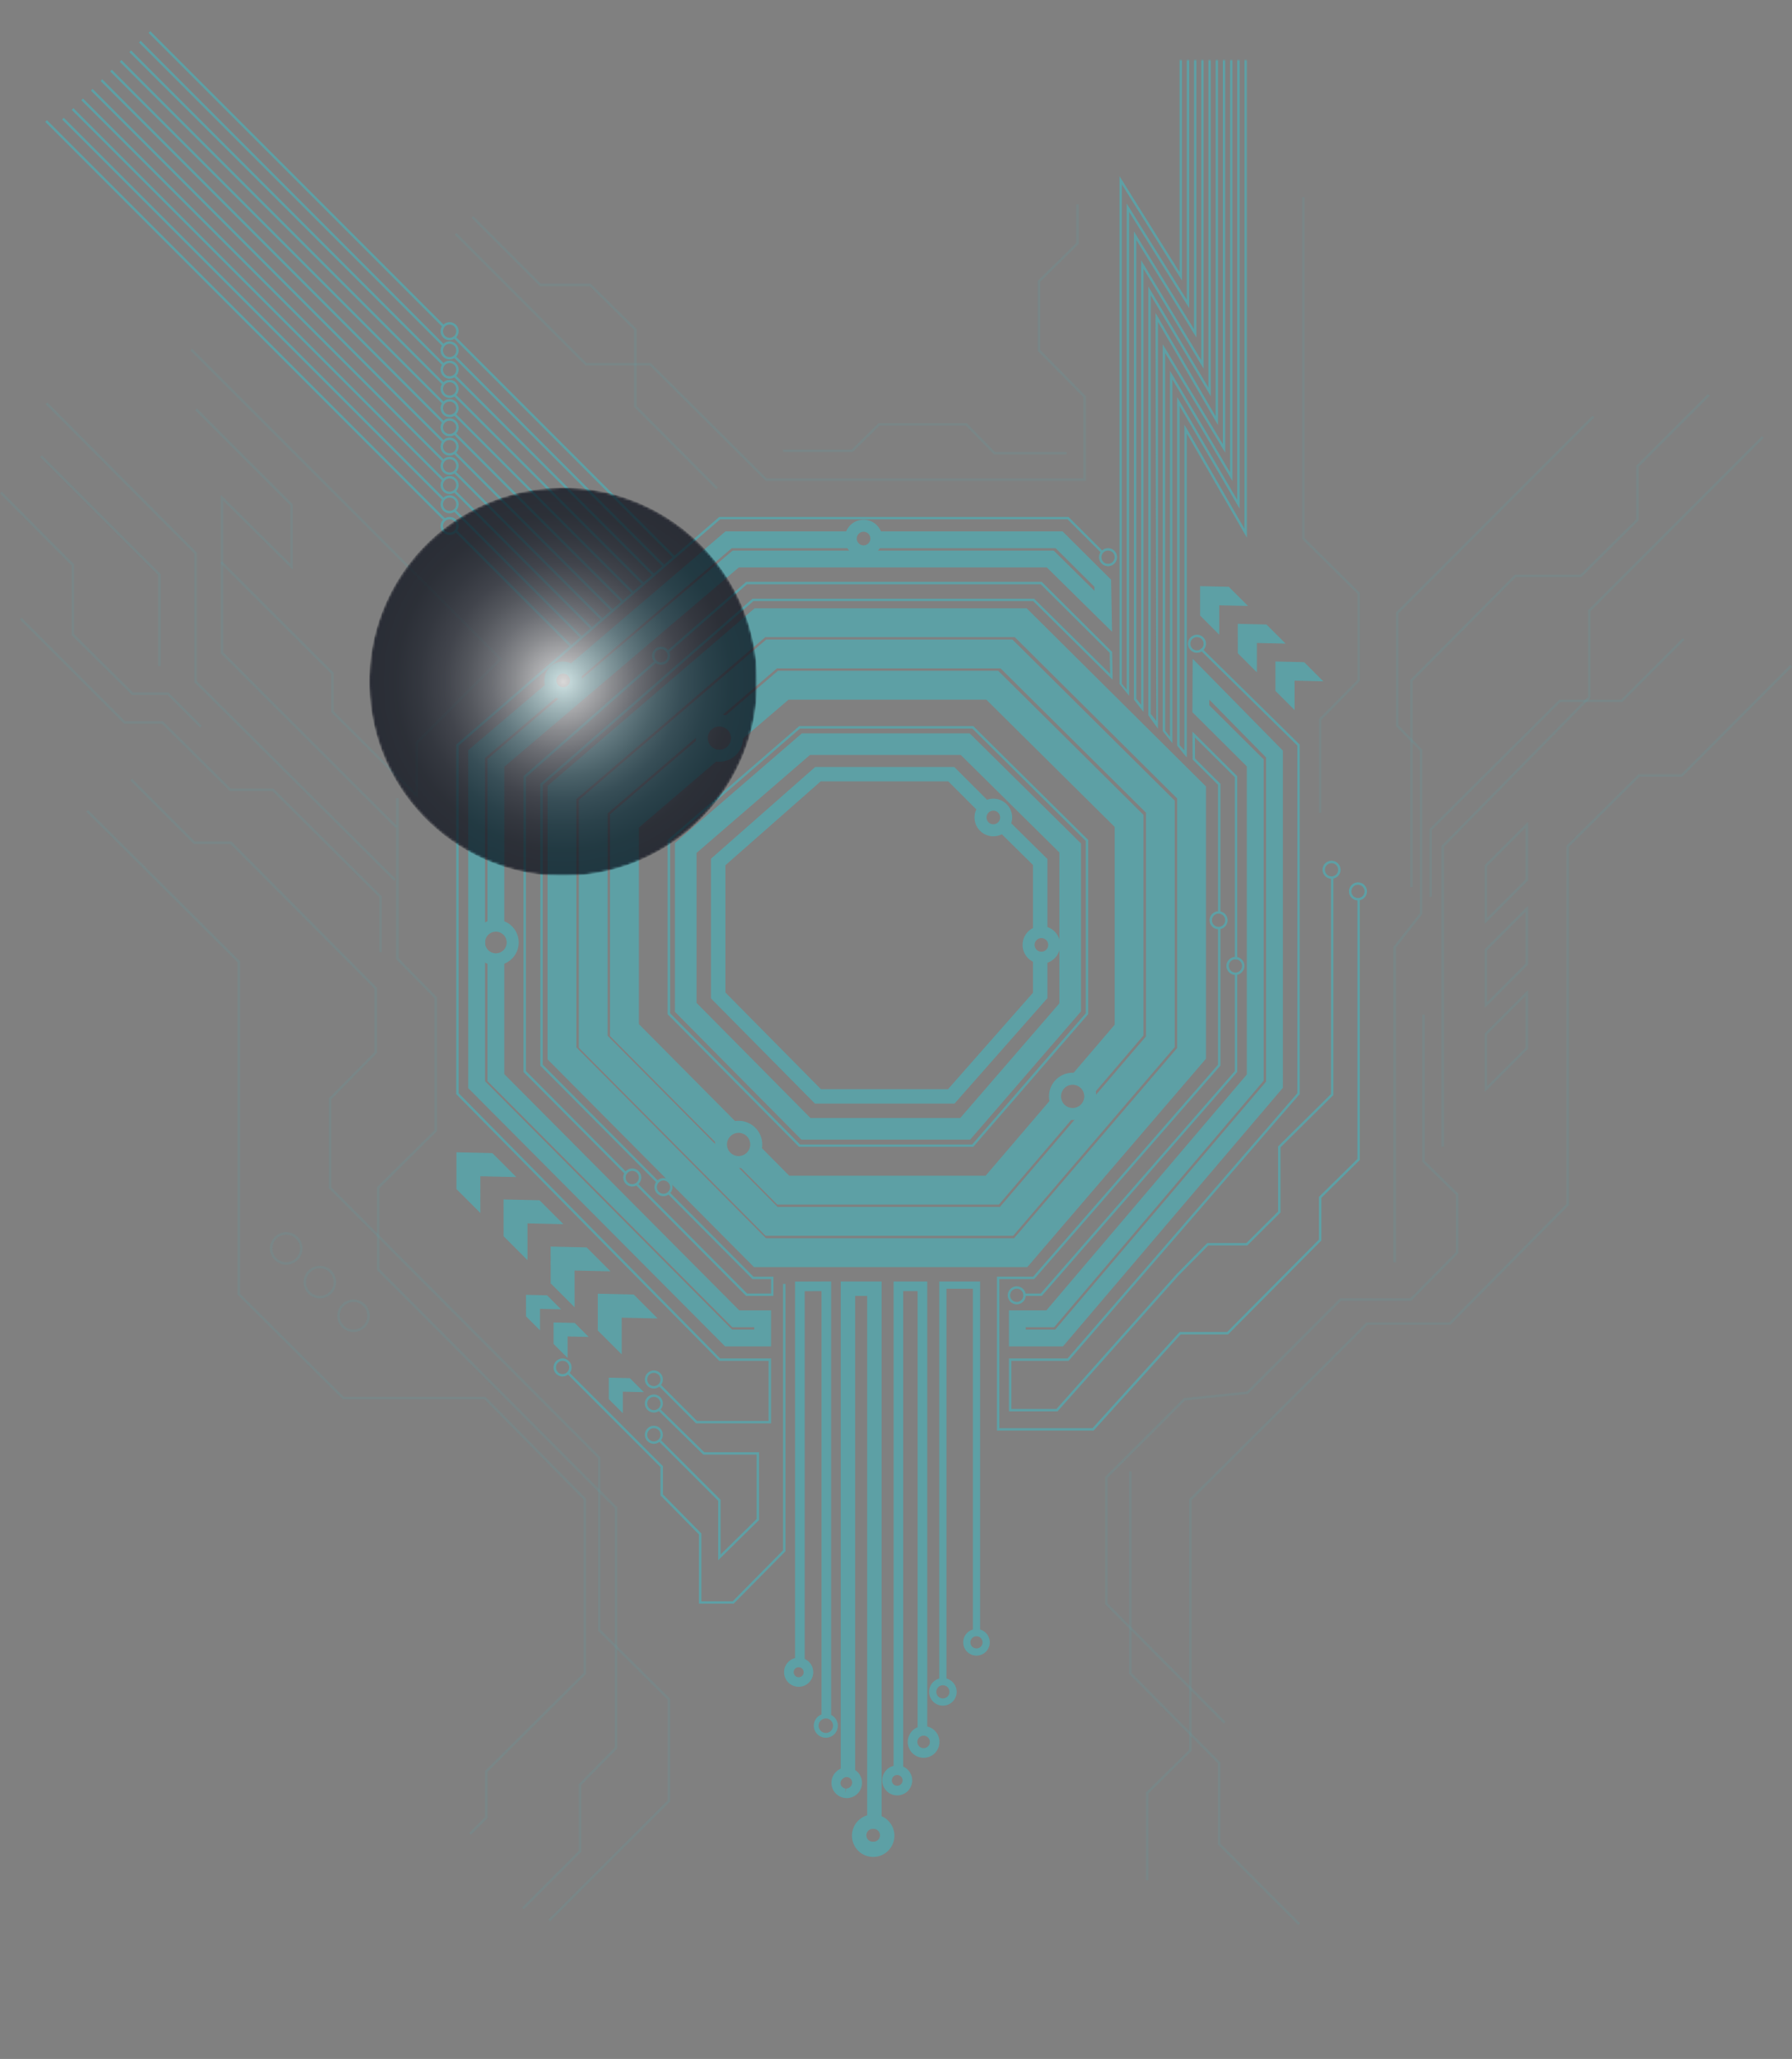 <svg xmlns="http://www.w3.org/2000/svg" xmlns:xlink="http://www.w3.org/1999/xlink" viewBox="0 0 745.71 856.35"><rect x="0" y="0" width="745.71" height="856.35" fill="#808080" stroke="none"/><defs><style>.cls-1{fill:url(#White_Black)}.cls-2{fill:url(#White_Black-2)}.cls-3{mask:url(#mask)}.cls-4,.cls-6,.cls-8{mix-blend-mode:multiply}.cls-4{fill:url(#radial-gradient)}.cls-5{mask:url(#mask-3)}.cls-6{fill:url(#radial-gradient-3)}.cls-7{mask:url(#mask-5)}.cls-8{fill:url(#radial-gradient-5)}.cls-9{isolation:isolate}.cls-10{fill:#5da0a5}.cls-11{mask:url(#mask-7)}.cls-12{mask:url(#mask-8)}.cls-13{opacity:.2}.cls-14{mask:url(#mask-9)}.cls-15,.cls-17,.cls-19{opacity:.7;mix-blend-mode:hard-light}.cls-15{fill:url(#radial-gradient-7)}.cls-16{mask:url(#mask-11)}.cls-17{fill:url(#radial-gradient-8)}.cls-18{mask:url(#mask-13)}.cls-19{fill:url(#radial-gradient-9)}</style><linearGradient id="White_Black" x1="535.85" x2="535.85" y1="181.67" y2="60.32" gradientUnits="userSpaceOnUse"><stop offset="0" stop-color="#fff"/><stop offset="1"/></linearGradient><linearGradient id="White_Black-2" x1="232.75" x2="79.76" y1="283.08" y2="107.59" gradientTransform="translate(130.43 -43.05) rotate(39.64)" xlink:href="#White_Black"/><filter id="luminosity-noclip" width="161.53" height="32766" x="153.64" y="-8616" color-interpolation-filters="sRGB" filterUnits="userSpaceOnUse"><feFlood flood-color="#fff" result="bg"/><feBlend in="SourceGraphic" in2="bg"/></filter><radialGradient id="radial-gradient" cx="234.41" cy="283.58" r="80.77" gradientTransform="translate(36.49 -26.57) rotate(7.03)" gradientUnits="userSpaceOnUse"><stop offset="0" stop-color="#fff"/><stop offset=".02" stop-color="#f4f4f4"/><stop offset=".14" stop-color="#bcbcbc"/><stop offset=".25" stop-color="#8a8a8a"/><stop offset=".37" stop-color="#5f5f5f"/><stop offset=".49" stop-color="#3d3d3d"/><stop offset=".61" stop-color="#222"/><stop offset=".74" stop-color="#0f0f0f"/><stop offset=".87" stop-color="#040404"/><stop offset="1"/></radialGradient><filter id="luminosity-noclip-3" width="231.53" height="32766" x="448.64" y="-8616" color-interpolation-filters="sRGB" filterUnits="userSpaceOnUse"><feFlood flood-color="#fff" result="bg"/><feBlend in="SourceGraphic" in2="bg"/></filter><radialGradient id="radial-gradient-3" cx="564.41" cy="369.58" r="115.77" gradientTransform="translate(68.35 -87.67) rotate(9.45)" xlink:href="#radial-gradient"/><filter id="luminosity-noclip-5" width="187.53" height="32766" x="271.64" y="-8616" color-interpolation-filters="sRGB" filterUnits="userSpaceOnUse"><feFlood flood-color="#fff" result="bg"/><feBlend in="SourceGraphic" in2="bg"/></filter><radialGradient id="radial-gradient-5" cx="365.41" cy="762.58" r="93.77" gradientTransform="matrix(1, 0, 0, 1, 0, 0)" xlink:href="#radial-gradient"/><mask id="mask-7" width="248" height="315.12" x="411.85" y="0" maskUnits="userSpaceOnUse"><rect width="248" height="290" x="411.85" y="25" class="cls-1"/></mask><mask id="mask-8" width="477.54" height="470.88" x="-113.83" y="-76.02" maskUnits="userSpaceOnUse"><rect width="362" height="311.58" x="-56.06" y="3.63" class="cls-2" transform="translate(-72.97 116.36) rotate(-39.64)"/></mask><mask id="mask-9" width="231.53" height="231.53" x="448.64" y="253.82" maskUnits="userSpaceOnUse"><g class="cls-5"><circle cx="564.41" cy="369.58" r="115.77" class="cls-6" transform="translate(-53.03 97.7) rotate(-9.45)"/></g></mask><filter id="luminosity-noclip-7" width="231.53" height="231.53" x="448.64" y="253.82" color-interpolation-filters="sRGB" filterUnits="userSpaceOnUse"><feFlood flood-color="#fff" result="bg"/><feBlend in="SourceGraphic" in2="bg"/></filter><radialGradient id="radial-gradient-7" cx="564.41" cy="369.58" r="115.77" gradientTransform="translate(68.35 -87.67) rotate(9.45)" gradientUnits="userSpaceOnUse"><stop offset="0" stop-color="#fff"/><stop offset=".01" stop-color="#f9f9f9"/><stop offset=".13" stop-color="#c1c2c5"/><stop offset=".25" stop-color="#8f9196"/><stop offset=".37" stop-color="#64676f"/><stop offset=".49" stop-color="#42464f"/><stop offset=".61" stop-color="#272b36"/><stop offset=".74" stop-color="#141924"/><stop offset=".86" stop-color="#090e19"/><stop offset="1" stop-color="#050a16"/></radialGradient><mask id="mask-11" width="187.53" height="187.53" x="271.64" y="668.82" maskUnits="userSpaceOnUse"><g class="cls-7"><path d="M459.17,762.58a93.77,93.77,0,1,1-93.76-93.76A93.76,93.76,0,0,1,459.17,762.58Z" class="cls-8"/></g></mask><filter id="luminosity-noclip-8" width="187.53" height="187.53" x="271.64" y="668.82" color-interpolation-filters="sRGB" filterUnits="userSpaceOnUse"><feFlood flood-color="#fff" result="bg"/><feBlend in="SourceGraphic" in2="bg"/></filter><radialGradient id="radial-gradient-8" cx="365.41" cy="762.58" r="93.77" gradientTransform="matrix(1, 0, 0, 1, 0, 0)" xlink:href="#radial-gradient-7"/><mask id="mask-13" width="161.53" height="161.53" x="153.64" y="202.82" maskUnits="userSpaceOnUse"><g class="cls-3"><circle cx="234.41" cy="283.58" r="80.77" class="cls-4" transform="translate(-32.96 30.84) rotate(-7.03)"/></g></mask><filter id="luminosity-noclip-9" width="161.53" height="161.53" x="153.64" y="202.82" color-interpolation-filters="sRGB" filterUnits="userSpaceOnUse"><feFlood flood-color="#fff" result="bg"/><feBlend in="SourceGraphic" in2="bg"/></filter><radialGradient id="radial-gradient-9" cx="234.41" cy="283.58" r="80.77" gradientTransform="translate(36.49 -26.57) rotate(7.03)" xlink:href="#radial-gradient-7"/></defs><title>资源 2</title><g class="cls-9"><g id="图层_2" data-name="图层 2"><g id="Layer_1" data-name="Layer 1"><polygon points="435.86 388 429.86 388 429.86 359.77 414.22 344.34 418.43 340.07 435.86 357.27 435.86 388" class="cls-10"/><polygon points="397.21 459 339.11 459 295.86 415.26 295.86 357.16 339.23 319 397.1 319 413.24 335.11 409 339.36 394.62 325 341.49 325 301.86 359.88 301.86 412.79 341.61 453 394.51 453 429.86 412.89 429.86 398 435.86 398 435.86 415.16 397.21 459" class="cls-10"/><path d="M403.71,474H333.5l-52.65-53.17V350.64L333.7,305h69.8l46.35,45.82v69.83Zm-66.45-9h62.33l41.26-47.7V354.58L399.8,314H337.05l-47.2,40.76v62.36Z" class="cls-10"/><path d="M206.35,401.5a9.5,9.5,0,1,1,9.5-9.5A9.52,9.52,0,0,1,206.35,401.5Zm0-14a4.5,4.5,0,1,0,4.5,4.5A4.51,4.51,0,0,0,206.35,387.5Z" class="cls-10"/><path d="M359.35,231.83a7.83,7.83,0,1,1,7.84-7.83A7.84,7.84,0,0,1,359.35,231.83Zm0-10.66a2.83,2.83,0,1,0,2.84,2.83A2.83,2.83,0,0,0,359.35,221.17Z" class="cls-10"/><path d="M234.35,290.83a7.83,7.83,0,1,1,7.84-7.83A7.84,7.84,0,0,1,234.35,290.83Zm0-10.66a2.83,2.83,0,1,0,2.84,2.83A2.83,2.83,0,0,0,234.35,280.17Z" class="cls-10"/><path d="M413.35,347.83a7.83,7.83,0,1,1,7.84-7.83A7.84,7.84,0,0,1,413.35,347.83Zm0-10.66a2.83,2.83,0,1,0,2.84,2.83A2.83,2.83,0,0,0,413.35,337.17Z" class="cls-10"/><path d="M433.35,400.83a7.83,7.83,0,1,1,7.84-7.83A7.84,7.84,0,0,1,433.35,400.83Zm0-10.66a2.83,2.83,0,1,0,2.84,2.83A2.83,2.83,0,0,0,433.35,390.17Z" class="cls-10"/><path d="M446.35,465.83a9.83,9.83,0,1,1,9.84-9.83A9.84,9.84,0,0,1,446.35,465.83Zm0-14.66a4.83,4.83,0,1,0,4.84,4.83A4.83,4.83,0,0,0,446.35,451.17Z" class="cls-10"/><path d="M307.35,485.83a9.83,9.83,0,1,1,9.84-9.83A9.84,9.84,0,0,1,307.35,485.83Zm0-14.66a4.83,4.83,0,1,0,4.84,4.83A4.83,4.83,0,0,0,307.35,471.17Z" class="cls-10"/><path d="M299.35,316.83a9.83,9.83,0,1,1,9.84-9.83A9.84,9.84,0,0,1,299.35,316.83Zm0-14.66a4.83,4.83,0,1,0,4.84,4.83A4.84,4.84,0,0,0,299.35,302.17Z" class="cls-10"/><path d="M405,477h-72.5l-.15-.15-54.53-55v-72.5L332.55,302H405l.15.14,47.69,47.2v72.47l-.12.14Zm-72.09-1h71.64l47.27-54.57V349.75L404.6,303H332.92l-54.07,46.77v71.64Z" class="cls-10"/><polygon points="433.52 539 425.86 539 425.86 538 433.06 538 513.86 445.48 513.86 405 514.86 405 514.86 445.85 514.73 445.99 433.52 539" class="cls-10"/><polygon points="514.86 399 513.86 399 513.86 323.27 497.23 306.72 497.29 315.48 507.86 326.01 507.86 380 506.86 380 506.86 326.42 496.29 315.9 496.22 304.29 514.86 322.85 514.86 399" class="cls-10"/><polygon points="455.08 595 414.86 595 414.86 530.98 429.91 531 506.86 442.83 506.86 386 507.86 386 507.86 443.21 507.73 443.35 430.36 532 415.86 531.99 415.86 594 454.63 594 490.88 554 510.65 554 548.86 515.54 548.86 497.79 564.86 482.04 564.86 374 565.86 374 565.86 482.46 549.86 498.21 549.86 515.96 511.06 555 491.33 555 455.08 595" class="cls-10"/><polygon points="260.11 488.36 217.85 445.87 217.85 322.83 272.33 274.93 272.99 275.68 218.85 323.29 218.85 445.46 260.82 487.66 260.11 488.36" class="cls-10"/><polygon points="321.86 539 310.48 539 264.67 492.94 265.37 492.23 310.9 538 320.86 538 320.86 532 313.12 532 277.99 496.66 278.7 495.95 313.54 531 321.86 531 321.86 539" class="cls-10"/><polygon points="273.14 491.79 224.85 443.23 224.85 325.99 313.14 249 430.34 249 430.49 249.15 461.96 280.28 461.79 271.54 433.08 243 310.87 243 278.15 271.55 277.5 270.8 310.5 242 433.5 242 462.78 271.12 463 282.72 429.93 250 313.52 250 225.85 326.44 225.85 442.81 273.85 491.09 273.14 491.79" class="cls-10"/><polygon points="440.08 587 419.86 587 419.86 565 444.23 565 539.86 454.68 539.86 310.1 499.35 270.26 500.05 269.55 540.86 309.69 540.86 455.05 540.73 455.19 444.69 566 420.86 566 420.86 586 439.63 586 489.73 529.79 502.39 517 518.65 517 531.86 503.88 531.86 476.79 553.86 455.04 553.86 365 554.86 365 554.86 455.46 532.86 477.21 532.86 504.29 519.06 518 502.81 518 490.46 530.48 440.08 587" class="cls-10"/><polygon points="320.86 592 289.65 592 274.24 576.59 274.94 575.88 290.06 591 319.86 591 319.86 566 299.28 566 299.13 565.85 189.85 455.07 189.85 309.67 190.03 309.52 299.3 215 444.66 215 444.81 215.15 459.06 229.35 458.35 230.06 444.25 216 299.67 216 190.85 310.12 190.85 454.66 299.69 565 320.86 565 320.86 592" class="cls-10"/><polygon points="415.68 501 323.44 501 307.52 484.96 316.04 476.51 328.43 489 410.15 489 437.49 457.03 446.61 464.83 415.68 501" class="cls-10"/><polygon points="299.38 476.77 253.85 430.89 253.85 338.67 290.38 307.47 298.17 316.6 265.86 344.2 265.86 425.95 307.9 468.31 299.38 476.77" class="cls-10"/><polygon points="455.7 454.21 446.57 446.41 463.86 426.2 463.86 343.94 410.44 291 328.15 291 309.11 307.26 301.32 298.13 323.72 279 415.38 279 475.86 338.94 475.86 430.64 455.7 454.21" class="cls-10"/><path d="M421.6,514h-103l-77.74-78.26v-103l78-66.75H421.31l67.54,67V435.49Zm-98-12h92.49l60.78-70.95V338l-60.49-60H323.3l-70.45,60.28V430.8Z" class="cls-10"/><path d="M427.51,527H313.74l-85.89-86.41V326.84L314,253H427.23l74.62,74.1V440.34ZM318.73,515H422l67.85-79.1V332.09L422.28,265H318.45l-78.6,67.36V435.64Z" class="cls-10"/><polygon points="320.86 560 301.75 560 194.85 452.59 194.85 312.01 228.59 283.34 233.12 288.67 201.85 315.25 201.85 449.7 304.66 553 313.86 553 313.86 552 304.71 552 202.85 449.63 202.85 398 209.85 398 209.85 446.75 307.62 545 320.86 545 320.86 560" class="cls-10"/><polygon points="241.36 281.89 236.81 276.57 301.91 221 352.86 221 352.86 228 304.49 228 241.36 281.89" class="cls-10"/><polygon points="209.85 385 202.85 385 202.85 315.68 304.88 229 438.49 229 455.45 245.73 455.42 244.06 439.27 228 365.86 228 365.86 221 442.16 221 462.37 241.1 462.76 262.77 435.61 236 307.45 236 209.85 318.92 209.85 385" class="cls-10"/><path d="M442.33,560H419.85V545h15.58l83.42-98.1V318.76L496.2,296.23l.11-22.24,37.54,38.21V452.44Zm-15.48-7H439.1l87.75-103.14V315.06L503.22,291v2.32l22.64,22.52V449.48L438.67,552H426.85Z" class="cls-10"/><polygon points="305.31 667 290.86 667 290.86 638.21 274.86 621.96 274.86 610.21 235.75 571.1 236.46 570.4 275.86 609.79 275.86 621.54 291.86 637.79 291.86 666 304.9 666 325.86 644.79 325.86 534 326.86 534 326.86 645.21 305.31 667" class="cls-10"/><polygon points="345.86 714 341.86 714 341.86 537.01 334.86 537.03 334.86 690 330.86 690 330.86 533.04 345.86 532.99 345.86 714" class="cls-10"/><polygon points="375.86 735 371.86 735 371.86 533 385.86 533 385.86 719 381.86 719 381.86 537 375.86 537 375.86 735" class="cls-10"/><polygon points="366.86 759 360.86 759 360.86 539 355.86 539 355.86 737 349.86 737 349.86 533 366.86 533 366.86 759" class="cls-10"/><polygon points="393.86 700 390.86 700 390.86 533 407.86 533 407.86 679 404.86 679 404.86 536 393.86 536 393.86 700" class="cls-10"/><path d="M343.65,722.75a5,5,0,1,1,0-10,5,5,0,0,1,5,5A5,5,0,0,1,343.65,722.75Zm0-8a3,3,0,1,0,2.13.88A3,3,0,0,0,343.65,714.73Z" class="cls-10"/><path d="M373.35,746.74a6.24,6.24,0,1,1,6.25-6.24A6.25,6.25,0,0,1,373.35,746.74Zm0-8.48a2.24,2.24,0,1,0,2.25,2.24A2.24,2.24,0,0,0,373.35,738.26Z" class="cls-10"/><path d="M384.35,731.1a6.6,6.6,0,1,1,6.6-6.6A6.6,6.6,0,0,1,384.35,731.1Zm0-9.2a2.6,2.6,0,1,0,2.6,2.6A2.61,2.61,0,0,0,384.35,721.9Z" class="cls-10"/><path d="M392.36,709.41h0a5.74,5.74,0,1,1,5.75-5.74A5.75,5.75,0,0,1,392.35,709.41Zm0-8.48a2.74,2.74,0,1,0,2.75,2.74A2.74,2.74,0,0,0,392.35,700.93Z" class="cls-10"/><path d="M406.35,688.61a5.53,5.53,0,1,1,5.53-5.52A5.53,5.53,0,0,1,406.35,688.61Zm0-8.05a2.53,2.53,0,1,0,2.53,2.53A2.54,2.54,0,0,0,406.35,680.56Z" class="cls-10"/><path d="M332.35,701.57a6.07,6.07,0,1,1,6.07-6.07A6.08,6.08,0,0,1,332.35,701.57Zm0-8.13a2,2,0,0,0-2.06,2.06,2.07,2.07,0,1,0,3.52-1.46A2,2,0,0,0,332.35,693.44Z" class="cls-10"/><path d="M352.36,747.87h0A6.37,6.37,0,0,1,347.85,737a6.37,6.37,0,0,1,10.87,4.5A6.37,6.37,0,0,1,352.36,747.87Zm0-8.74a2.35,2.35,0,0,0-1.68.7,2.61,2.61,0,0,0-.94,1.67,2.37,2.37,0,0,0,2.11,2.37v2l.26-2a2.48,2.48,0,0,0,2.49-2.37,2.31,2.31,0,0,0-.63-1.67A2.21,2.21,0,0,0,352.36,739.13Z" class="cls-10"/><path d="M363.36,772.33a8.83,8.83,0,1,1,8.83-8.83A8.84,8.84,0,0,1,363.36,772.33Zm0-11.66a2.67,2.67,0,1,0,0,5.33h0a2.67,2.67,0,1,0,0-5.33Z" class="cls-10"/><g class="cls-11"><polygon points="469.86 289.38 465.86 284.44 465.86 73.26 490.86 113.18 490.86 4 491.86 4 491.86 116.66 466.86 76.74 466.86 284.38 468.86 286.88 468.86 84.66 493.86 124.69 493.86 5 494.86 5 494.86 128.18 469.86 88.15 469.86 289.38" class="cls-10"/><polygon points="475.86 296.12 471.86 291 471.86 96.23 496.86 136.87 496.86 5 497.86 5 497.86 140.4 472.86 99.77 472.86 290.63 474.86 293.13 474.86 108.2 499.86 149.75 499.86 4 500.86 4 500.86 153.35 475.86 111.8 475.86 296.12" class="cls-10"/><polygon points="481.86 303.12 477.86 297.5 477.86 119.18 502.86 161.18 502.86 8 503.86 8 503.86 164.82 478.86 122.82 478.86 296.88 481.17 299.88 480.86 130.15 505.86 173.15 505.86 6 506.86 6 506.86 176.85 481.86 133.85 481.86 303.12" class="cls-10"/><polygon points="487.86 309.12 483.86 304.12 483.86 143.2 508.86 184.7 508.86 1 509.86 1 509.86 188.3 484.86 146.8 484.86 303.88 486.86 306.47 486.86 154.17 511.86 196.42 511.86 0 512.86 0 512.86 200.08 487.86 157.83 487.86 309.12" class="cls-10"/><polygon points="493.86 315.12 489.86 310.12 489.86 165.15 514.86 207.91 514.86 2 515.86 2 515.86 211.6 490.86 168.84 490.86 309.88 492.86 312.09 492.86 178 492.86 176.63 493.84 178.25 517.86 219.9 517.86 0 518.86 0 518.86 223.63 493.86 180.27 493.86 315.12" class="cls-10"/></g><path d="M507.1,386.5a3.75,3.75,0,1,1,3.75-3.75A3.76,3.76,0,0,1,507.1,386.5Zm0-6.5a2.75,2.75,0,1,0,2.75,2.75A2.75,2.75,0,0,0,507.1,380Z" class="cls-10"/><path d="M498.1,271.5a3.75,3.75,0,1,1,3.75-3.75A3.76,3.76,0,0,1,498.1,271.5Zm0-6.5a2.75,2.75,0,1,0,2.75,2.75A2.75,2.75,0,0,0,498.1,265Z" class="cls-10"/><path d="M461.1,235.5a3.75,3.75,0,1,1,3.75-3.75A3.76,3.76,0,0,1,461.1,235.5Zm0-6.5a2.75,2.75,0,1,0,2.75,2.75A2.75,2.75,0,0,0,461.1,229Z" class="cls-10"/><path d="M275.1,276.5a3.75,3.75,0,1,1,3.75-3.75A3.76,3.76,0,0,1,275.1,276.5Zm0-6.5a2.75,2.75,0,1,0,2.75,2.75A2.75,2.75,0,0,0,275.1,270Z" class="cls-10"/><path d="M514.1,405.5a3.75,3.75,0,1,1,3.75-3.75A3.76,3.76,0,0,1,514.1,405.5Zm0-6.5a2.75,2.75,0,1,0,2.75,2.75A2.75,2.75,0,0,0,514.1,399Z" class="cls-10"/><path d="M554.1,365.5a3.75,3.75,0,1,1,3.75-3.75A3.76,3.76,0,0,1,554.1,365.5Zm0-6.5a2.75,2.75,0,1,0,2.75,2.75A2.75,2.75,0,0,0,554.1,359Z" class="cls-10"/><path d="M565.1,374.5a3.75,3.75,0,1,1,3.75-3.75A3.76,3.76,0,0,1,565.1,374.5Zm0-6.5a2.75,2.75,0,1,0,2.75,2.75A2.75,2.75,0,0,0,565.1,368Z" class="cls-10"/><path d="M272.1,577.5a3.75,3.75,0,1,1,3.75-3.75A3.76,3.76,0,0,1,272.1,577.5Zm0-6.5a2.75,2.75,0,1,0,2.75,2.75A2.75,2.75,0,0,0,272.1,571Z" class="cls-10"/><path d="M272.1,587.5a3.75,3.75,0,1,1,3.75-3.75A3.76,3.76,0,0,1,272.1,587.5Zm0-6.5a2.75,2.75,0,1,0,2.75,2.75A2.75,2.75,0,0,0,272.1,581Z" class="cls-10"/><path d="M272.1,600.5a3.75,3.75,0,1,1,3.75-3.75A3.76,3.76,0,0,1,272.1,600.5Zm0-6.5a2.75,2.75,0,1,0,2.75,2.75A2.75,2.75,0,0,0,272.1,594Z" class="cls-10"/><path d="M234.1,572.5a3.75,3.75,0,1,1,3.75-3.75A3.76,3.76,0,0,1,234.1,572.5Zm0-6.5a2.75,2.75,0,1,0,2.75,2.75A2.75,2.75,0,0,0,234.1,566Z" class="cls-10"/><path d="M423.1,542.5a3.75,3.75,0,1,1,3.75-3.75A3.76,3.76,0,0,1,423.1,542.5Zm0-6.5a2.75,2.75,0,1,0,2.75,2.75A2.75,2.75,0,0,0,423.1,536Z" class="cls-10"/><path d="M276.1,497.5a3.75,3.75,0,1,1,3.75-3.75A3.76,3.76,0,0,1,276.1,497.5Zm0-6.5a2.75,2.75,0,1,0,2.75,2.75A2.75,2.75,0,0,0,276.1,491Z" class="cls-10"/><path d="M263.1,493.5a3.75,3.75,0,1,1,3.75-3.75A3.76,3.76,0,0,1,263.1,493.5Zm0-6.5a2.75,2.75,0,1,0,2.75,2.75A2.75,2.75,0,0,0,263.1,487Z" class="cls-10"/><polygon points="189.91 479.26 204.9 479.6 214.85 489.56 199.87 489.23 199.89 489.21 199.9 504.51 189.94 494.56 189.94 479.23 189.91 479.26" class="cls-10"/><polygon points="209.51 498.87 224.5 499.21 234.45 509.16 219.48 508.83 219.5 508.81 219.5 524.12 209.55 514.16 209.54 498.84 209.51 498.87" class="cls-10"/><polygon points="229.11 518.47 244.1 518.81 254.06 528.77 239.08 528.44 239.1 528.42 239.11 543.72 229.15 533.76 229.14 518.44 229.11 518.47" class="cls-10"/><polygon points="248.72 538.07 263.7 538.41 273.66 548.37 258.69 548.04 258.7 548.02 258.71 563.32 248.75 553.37 248.75 538.04 248.72 538.07" class="cls-10"/><polygon points="499.38 243.79 511.36 244.07 519.32 252.03 507.34 251.76 507.36 251.75 507.36 263.98 499.4 256.02 499.4 243.77 499.38 243.79" class="cls-10"/><polygon points="515.05 259.46 527.03 259.74 534.99 267.7 523.01 267.43 523.03 267.42 523.03 279.65 515.08 271.69 515.07 259.44 515.05 259.46" class="cls-10"/><polygon points="530.72 275.13 542.7 275.41 550.66 283.37 538.68 283.1 538.7 283.09 538.71 295.32 530.75 287.36 530.74 275.11 530.72 275.13" class="cls-10"/><polygon points="218.87 538.54 227.65 538.74 233.48 544.57 224.71 544.38 224.72 544.37 224.72 553.33 218.89 547.5 218.88 538.52 218.87 538.54" class="cls-10"/><polygon points="230.35 550.02 239.13 550.22 244.96 556.05 236.19 555.86 236.2 555.85 236.21 564.82 230.37 558.98 230.37 550 230.35 550.02" class="cls-10"/><polygon points="253.32 572.99 262.1 573.19 267.93 579.02 259.16 578.83 259.17 578.82 259.17 587.78 253.34 581.95 253.34 572.97 253.32 572.99" class="cls-10"/><polygon points="298.86 648.94 298.86 624.21 274.25 599.6 274.96 598.9 299.86 623.79 299.86 646.56 314.86 631.79 314.86 605 292.65 605 274.13 586.86 274.83 586.14 293.06 604 315.86 604 315.86 632.21 298.86 648.94" class="cls-10"/><g class="cls-12"><path d="M187.1,222.5a3.75,3.75,0,1,1,3.75-3.75A3.76,3.76,0,0,1,187.1,222.5Zm0-6.5a2.75,2.75,0,1,0,2.75,2.75A2.75,2.75,0,0,0,187.1,216Z" class="cls-10"/><path d="M187.1,213.5a3.75,3.75,0,1,1,3.75-3.75A3.76,3.76,0,0,1,187.1,213.5Zm0-6.5a2.75,2.75,0,1,0,2.75,2.75A2.75,2.75,0,0,0,187.1,207Z" class="cls-10"/><path d="M187.1,205.5a3.75,3.75,0,1,1,3.75-3.75A3.76,3.76,0,0,1,187.1,205.5Zm0-6.5a2.75,2.75,0,1,0,2.75,2.75A2.75,2.75,0,0,0,187.1,199Z" class="cls-10"/><path d="M187.1,197.5a3.75,3.75,0,1,1,3.75-3.75A3.76,3.76,0,0,1,187.1,197.5Zm0-6.5a2.75,2.75,0,1,0,2.75,2.75A2.75,2.75,0,0,0,187.1,191Z" class="cls-10"/><path d="M187.1,189.5a3.75,3.75,0,1,1,3.75-3.75A3.76,3.76,0,0,1,187.1,189.5Zm0-6.5a2.75,2.75,0,1,0,2.75,2.75A2.75,2.75,0,0,0,187.1,183Z" class="cls-10"/><path d="M187.1,181.5a3.75,3.75,0,1,1,3.75-3.75A3.76,3.76,0,0,1,187.1,181.5Zm0-6.5a2.75,2.75,0,1,0,2.75,2.75A2.75,2.75,0,0,0,187.1,175Z" class="cls-10"/><path d="M187.1,173.5a3.75,3.75,0,1,1,3.75-3.75A3.76,3.76,0,0,1,187.1,173.5Zm0-6.5a2.75,2.75,0,1,0,2.75,2.75A2.75,2.75,0,0,0,187.1,167Z" class="cls-10"/><path d="M187.1,165.5a3.75,3.75,0,1,1,3.75-3.75A3.76,3.76,0,0,1,187.1,165.5Zm0-6.5a2.75,2.75,0,1,0,2.75,2.75A2.75,2.75,0,0,0,187.1,159Z" class="cls-10"/><path d="M187.1,157.5a3.75,3.75,0,1,1,3.75-3.75A3.76,3.76,0,0,1,187.1,157.5Zm0-6.5a2.75,2.75,0,1,0,2.75,2.75A2.75,2.75,0,0,0,187.1,151Z" class="cls-10"/><path d="M187.1,149.5a3.75,3.75,0,1,1,3.75-3.75A3.76,3.76,0,0,1,187.1,149.5Zm0-6.5a2.75,2.75,0,1,0,2.75,2.75A2.75,2.75,0,0,0,187.1,143Z" class="cls-10"/><path d="M187.1,141.5a3.75,3.75,0,1,1,3.75-3.75A3.76,3.76,0,0,1,187.1,141.5Zm0-6.5a2.75,2.75,0,1,0,2.75,2.75A2.75,2.75,0,0,0,187.1,135Z" class="cls-10"/><rect width="1" height="172.77" x="122.77" y="-11.97" class="cls-10" transform="translate(-16.52 108.96) rotate(-45)"/><rect width="1" height="129.28" x="234.31" y="121.32" class="cls-10" transform="translate(-62.72 220.5) rotate(-45)"/><rect width="1" height="178.42" x="120.77" y="-8.8" class="cls-10" transform="translate(-21.34 109.3) rotate(-45)"/><rect width="1" height="123.45" x="232.38" y="130.3" class="cls-10" transform="translate(-67.57 220.91) rotate(-45)"/><rect width="1" height="184.44" x="118.9" y="-5.68" class="cls-10" transform="translate(-26.22 109.77) rotate(-45)"/><rect width="1" height="117.13" x="230.08" y="139.16" class="cls-10" transform="translate(-72.28 220.96) rotate(-45)"/><rect width="1" height="189.83" x="116.8" y="-2.47" class="cls-10" transform="translate(-31.01 110.02) rotate(-45)"/><rect width="1" height="110.95" x="227.95" y="148.13" class="cls-10" transform="translate(-77.05 221.17) rotate(-45)"/><rect width="1" height="195.49" x="114.8" y=".7" class="cls-10" transform="translate(-35.84 110.37) rotate(-45)"/><rect width="1" height="105.11" x="225.7" y="156.8" class="cls-10" transform="translate(-81.78 221.27) rotate(-45)"/><rect width="1" height="201.5" x="112.93" y="3.82" class="cls-10" transform="translate(-40.72 110.83) rotate(-45)"/><rect width="1" height="98.91" x="223.58" y="165.77" class="cls-10" transform="translate(-86.56 221.49) rotate(-45)"/><rect width="1" height="206.8" x="110.8" y="7.05" class="cls-10" transform="translate(-45.5 111.05) rotate(-45)"/><rect width="1" height="92.99" x="221.42" y="174.57" class="cls-10" transform="translate(-91.32 221.67) rotate(-45)"/><rect width="1" height="212.54" x="108.83" y="10.21" class="cls-10" transform="translate(-50.34 111.42) rotate(-45)"/><rect width="1" height="86.7" x="219.38" y="183.68" class="cls-10" transform="translate(-96.13 221.97) rotate(-45)"/><rect width="1" height="218.2" x="106.83" y="13.38" class="cls-10" transform="translate(-55.17 111.77) rotate(-45)"/><rect width="1" height="80.58" x="217.28" y="192.64" class="cls-10" transform="translate(-100.92 222.22) rotate(-45)"/><rect width="1" height="223.77" x="104.8" y="16.56" class="cls-10" transform="translate(-59.98 112.08) rotate(-45)"/><rect width="1" height="74.24" x="215.1" y="201.63" class="cls-10" transform="translate(-105.67 222.38) rotate(-45)"/><rect width="1" height="234.91" x="101.74" y="15.93" class="cls-10" transform="translate(-64.37 111.36) rotate(-45)"/><rect width="1" height="67.41" x="213.19" y="211.13" class="cls-10" transform="translate(-110.54 222.81) rotate(-45)"/></g><g class="cls-13"><polygon points="580.86 525 579.86 525 579.86 393.83 590.86 379.83 590.86 312.2 580.86 301.95 580.86 254.79 662.75 172.9 663.46 173.6 581.86 255.21 581.86 301.55 591.86 311.8 591.86 380.17 580.86 394.17 580.86 525" class="cls-10"/></g><g class="cls-13"><polygon points="509.25 716.85 459.86 667.21 459.86 614.29 492.63 581.52 518.88 578.77 557.65 540 586.89 540 605.86 520.79 605.86 496.96 591.86 483.21 591.86 422 592.86 422 592.86 482.79 606.86 496.54 606.86 521.21 587.31 541 558.06 541 519.33 579.73 493.08 582.48 460.86 614.71 460.86 666.79 509.96 716.15 509.25 716.85" class="cls-10"/></g><g class="cls-13"><polygon points="217.96 794.1 217.25 793.4 240.85 769.79 240.85 742.04 255.85 726.79 255.85 627.33 156.85 528.21 156.85 493.79 180.85 470.04 180.85 415.2 164.85 398.95 164.85 332 165.85 332 165.85 398.55 181.85 414.8 181.85 470.46 157.85 494.21 157.85 527.79 256.86 626.92 256.86 727.21 241.85 742.46 241.85 770.21 217.96 794.1" class="cls-10"/></g><g class="cls-13"><polygon points="164 366.36 80.86 283.71 80.86 230.21 19 168.1 19.71 167.4 81.86 229.79 81.86 283.29 164.71 365.64 164 366.36" class="cls-10"/></g><g class="cls-13"><polygon points="158.85 396 157.85 396 157.85 373.21 113.4 329 95.65 329 67.4 301 51.65 301 8.25 257.6 8.96 256.9 52.06 300 67.81 300 96.06 328 113.81 328 158.85 372.79 158.85 396" class="cls-10"/></g><g class="cls-13"><polygon points="83.25 302.6 69.65 289 54.9 289 29.86 264.21 29.86 235.21 0 205.23 .71 204.52 30.86 234.79 30.86 263.79 55.31 288 70.06 288 83.96 301.9 83.25 302.6" class="cls-10"/></g><g class="cls-13"><polygon points="228.96 799.1 228.25 798.4 277.86 748.79 277.86 706.96 248.85 678.21 248.85 606.46 136.85 494.21 136.85 456.8 137 456.65 155.85 437.55 155.85 411.21 95.9 351 80.65 351 54.25 324.6 54.96 323.9 81.06 350 96.31 350 96.46 350.15 156.85 410.79 156.85 437.95 156.71 438.1 137.85 457.2 137.85 493.79 249.85 606.04 249.85 677.79 278.86 706.54 278.86 749.21 228.96 799.1" class="cls-10"/></g><g class="cls-13"><polygon points="164.63 344.35 146.06 325.85 91.86 271.71 91.86 205.8 120.86 234.55 120.86 210.21 81.25 170.6 81.96 169.9 121.86 209.79 121.86 236.95 92.86 208.2 92.86 271.29 146.77 325.15 165.33 343.65 164.63 344.35" class="cls-10"/></g><g class="cls-13"><polygon points="66.86 277 65.86 277 65.86 239.21 16.75 190.1 17.46 189.4 66.86 238.79 66.86 277" class="cls-10"/></g><g class="cls-13"><polygon points="173.85 332.12 137.85 296.21 137.85 280.21 91.71 234.19 92.42 233.48 138.85 279.79 138.85 295.79 172.85 329.71 172.85 308.79 207.56 274.08 79.27 145.79 79.98 145.08 208.98 274.08 173.85 309.21 173.85 332.12" class="cls-10"/></g><g class="cls-13"><polygon points="195.96 763.1 195.25 762.4 201.85 755.79 201.85 736.54 242.85 695.79 242.85 623.71 201.65 582 142.65 582 98.86 538.46 98.86 400.21 35.94 337.61 36.65 336.89 99.86 399.79 99.86 538.04 143.06 581 202.06 581 243.85 623.29 243.85 696.21 202.85 736.96 202.85 756.21 195.96 763.1" class="cls-10"/></g><g class="cls-13"><path d="M147.1,554a6.75,6.75,0,1,1,6.75-6.75A6.76,6.76,0,0,1,147.1,554Zm0-12.5a5.75,5.75,0,1,0,5.75,5.75A5.76,5.76,0,0,0,147.1,541.5Z" class="cls-10"/></g><g class="cls-13"><path d="M133.1,540a6.75,6.75,0,1,1,6.75-6.75A6.76,6.76,0,0,1,133.1,540Zm0-12.5a5.75,5.75,0,1,0,5.75,5.75A5.76,5.76,0,0,0,133.1,527.5Z" class="cls-10"/></g><g class="cls-13"><path d="M119.1,526a6.75,6.75,0,1,1,6.75-6.75A6.76,6.76,0,0,1,119.1,526Zm0-12.5a5.75,5.75,0,1,0,5.75,5.75A5.76,5.76,0,0,0,119.1,513.5Z" class="cls-10"/></g><g class="cls-13"><polygon points="540.25 800.6 506.86 767.21 506.86 733.46 469.86 696.21 469.86 612 470.86 612 470.86 695.79 507.86 733.04 507.86 766.79 540.96 799.9 540.25 800.6" class="cls-10"/></g><g class="cls-13"><polygon points="600.86 477 599.86 477 599.86 351.8 660.86 289.8 660.86 253.79 733.25 181.4 733.96 182.1 661.86 254.21 661.86 290.2 600.86 352.2 600.86 477" class="cls-10"/></g><g class="cls-13"><polygon points="587.86 369 586.86 369 586.86 282.79 630.4 239 657.65 239 680.86 216.04 680.86 193.79 710.75 163.9 711.46 164.6 681.86 194.21 681.86 216.46 658.06 240 630.81 240 587.86 283.21 587.86 369" class="cls-10"/></g><g class="cls-13"><polygon points="595.86 373 594.86 373 594.86 344.79 595 344.64 648.9 291 674.65 291 700.25 265.4 700.96 266.1 675.06 292 649.31 292 595.86 345.21 595.86 373" class="cls-10"/></g><g class="cls-13"><path d="M617.85,384.21V359.79l18-18v24.42Zm1-24v21.58l16-16V344.21Z" class="cls-10"/></g><g class="cls-13"><path d="M617.85,419.21V394.79l18-18v24.42Zm1-24v21.58l16-16V379.21Z" class="cls-10"/></g><g class="cls-13"><path d="M617.85,454.21V429.79l18-18v24.42Zm1-24v21.58l16-16V414.21Z" class="cls-10"/></g><g class="cls-13"><polygon points="477.86 782 476.86 782 476.86 745.54 494.86 727.79 494.86 623.54 495 623.4 568.65 550 603.14 550 651.86 500.79 651.86 351.79 681.9 322 699.65 322 745 276.58 745.71 277.29 700.06 323 682.31 323 652.86 352.21 652.86 501.21 652.71 501.35 603.56 551 569.06 551 495.86 623.96 495.86 728.21 477.86 745.96 477.86 782" class="cls-10"/></g><g class="cls-13"><polygon points="451.86 200 318.65 200 318.5 199.85 270.4 152 243.65 152 189.25 97.6 189.96 96.9 244.06 151 270.81 151 270.96 151.15 319.06 199 450.86 199 450.86 165.21 431.86 145.96 431.86 116.79 447.86 101.04 447.86 85 448.86 85 448.86 101.46 432.86 117.21 432.86 145.54 451.86 164.79 451.86 200" class="cls-10"/></g><g class="cls-13"><polygon points="298 203.48 263.86 169.21 263.86 137.21 245.4 119 224.65 119 196.25 90.6 196.96 89.9 225.06 118 245.81 118 264.86 136.79 264.86 168.79 298.71 202.77 298 203.48" class="cls-10"/></g><g class="cls-13"><polygon points="443.86 189 413.64 189 401.89 177 366.06 177 354.81 188 325.86 188 325.86 187 354.4 187 365.65 176 402.31 176 414.06 188 443.86 188 443.86 189" class="cls-10"/></g><g class="cls-13"><polygon points="549.86 338 548.86 338 548.86 299.05 564.86 282.8 564.86 246.96 541.86 224.21 541.86 82 542.86 82 542.86 223.79 565.86 246.54 565.86 283.2 549.86 299.45 549.86 338" class="cls-10"/></g><g class="cls-14"><g class="cls-14"><circle cx="564.41" cy="369.58" r="115.77" class="cls-15" transform="translate(-53.03 97.7) rotate(-9.45)"/></g></g><g class="cls-16"><g class="cls-16"><path d="M459.17,762.58a93.77,93.77,0,1,1-93.76-93.76A93.76,93.76,0,0,1,459.17,762.58Z" class="cls-17"/></g></g><g class="cls-18"><g class="cls-18"><circle cx="234.41" cy="283.58" r="80.77" class="cls-19" transform="translate(-32.96 30.84) rotate(-7.03)"/></g></g></g></g></g></svg>